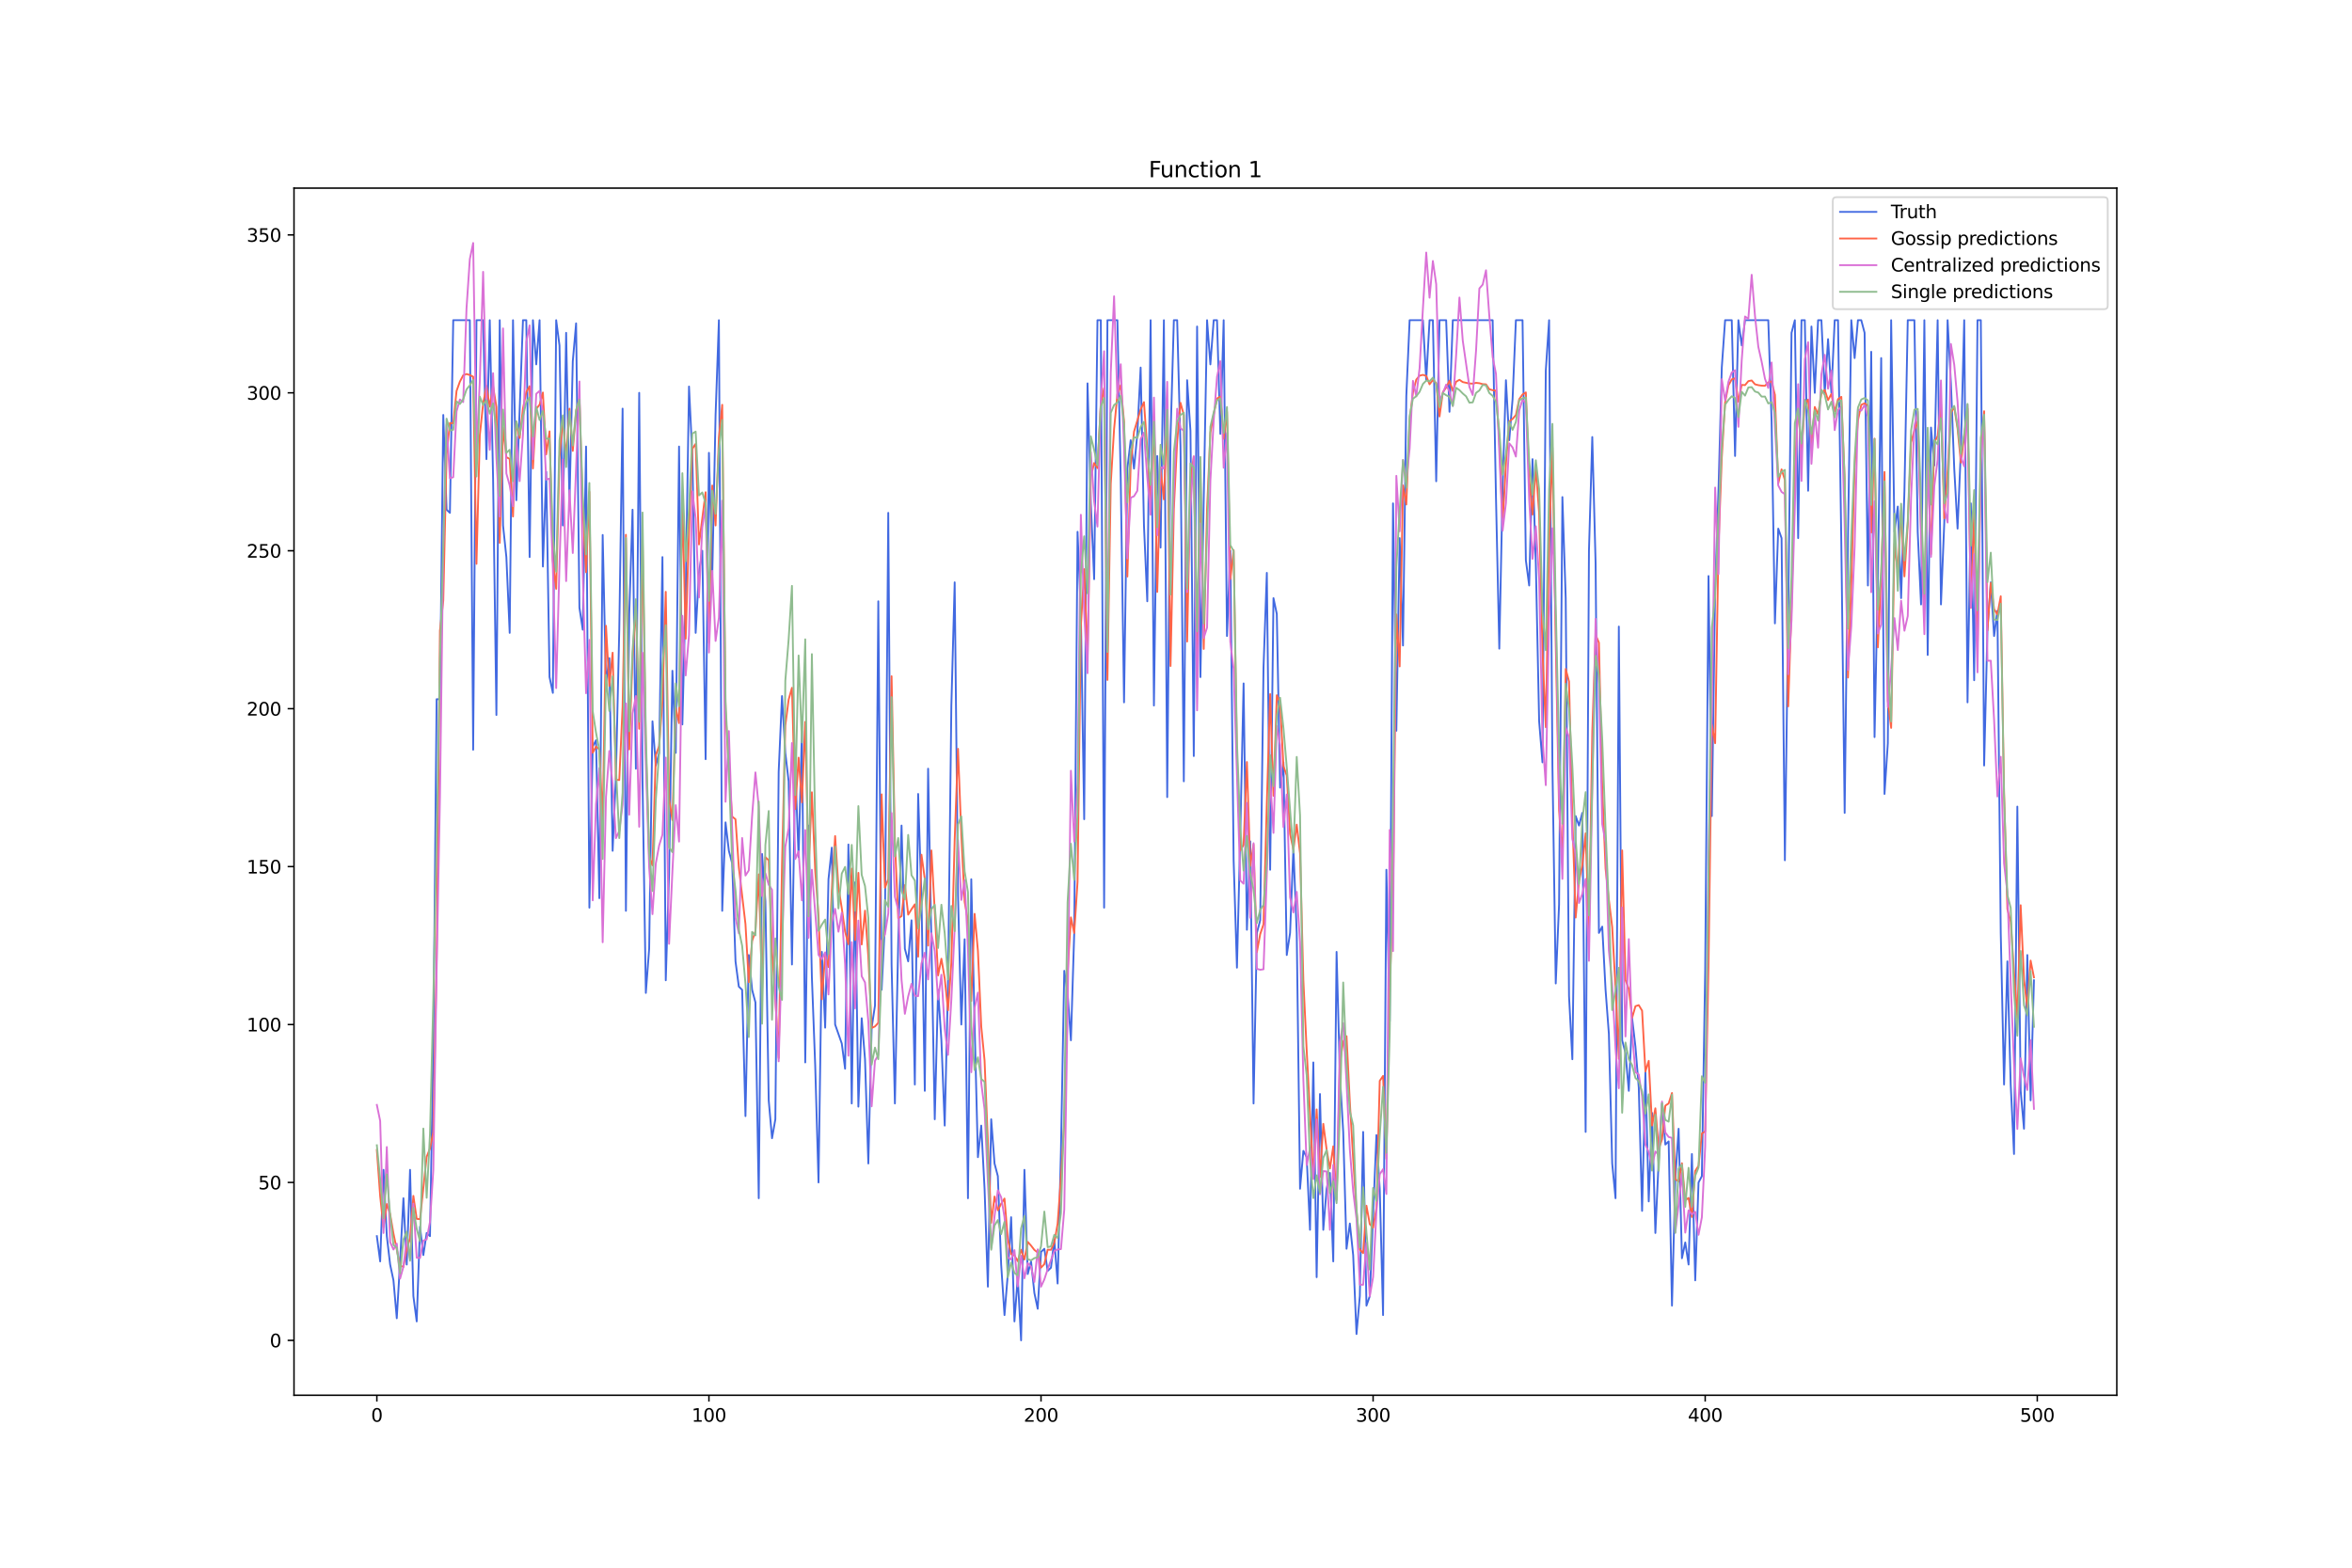 <?xml version="1.0" encoding="utf-8" standalone="no"?>
<!DOCTYPE svg PUBLIC "-//W3C//DTD SVG 1.1//EN"
  "http://www.w3.org/Graphics/SVG/1.1/DTD/svg11.dtd">
<svg xmlns:xlink="http://www.w3.org/1999/xlink" width="1296pt" height="864pt" viewBox="0 0 1296 864" xmlns="http://www.w3.org/2000/svg" version="1.1">
 <defs>
  <style type="text/css">*{stroke-linejoin: round; stroke-linecap: butt}</style>
 </defs>
 <g id="figure_1">
  <g id="patch_1">
   <path d="M 0 864 
L 1296 864 
L 1296 0 
L 0 0 
z
" style="fill: #ffffff"/>
  </g>
  <g id="axes_1">
   <g id="patch_2">
    <path d="M 162 768.96 
L 1166.4 768.96 
L 1166.4 103.68 
L 162 103.68 
z
" style="fill: #ffffff"/>
   </g>
   <g id="matplotlib.axis_1">
    <g id="xtick_1">
     <g id="line2d_1">
      <defs>
       <path id="md83522c442" d="M 0 0 
L 0 3.5 
" style="stroke: #000000; stroke-width: 0.8"/>
      </defs>
      <g>
       <use xlink:href="#md83522c442" x="207.655" y="768.96" style="stroke: #000000; stroke-width: 0.8"/>
      </g>
     </g>
     <g id="text_1">
      <!-- 0 -->
      <g transform="translate(204.473 783.558) scale(0.1 -0.1)">
       <defs>
        <path id="DejaVuSans-30" d="M 2034 4250 
Q 1547 4250 1301 3770 
Q 1056 3291 1056 2328 
Q 1056 1369 1301 889 
Q 1547 409 2034 409 
Q 2525 409 2770 889 
Q 3016 1369 3016 2328 
Q 3016 3291 2770 3770 
Q 2525 4250 2034 4250 
z
M 2034 4750 
Q 2819 4750 3233 4129 
Q 3647 3509 3647 2328 
Q 3647 1150 3233 529 
Q 2819 -91 2034 -91 
Q 1250 -91 836 529 
Q 422 1150 422 2328 
Q 422 3509 836 4129 
Q 1250 4750 2034 4750 
z
" transform="scale(0.016)"/>
       </defs>
       <use xlink:href="#DejaVuSans-30"/>
      </g>
     </g>
    </g>
    <g id="xtick_2">
     <g id="line2d_2">
      <g>
       <use xlink:href="#md83522c442" x="390.639" y="768.96" style="stroke: #000000; stroke-width: 0.8"/>
      </g>
     </g>
     <g id="text_2">
      <!-- 100 -->
      <g transform="translate(381.095 783.558) scale(0.1 -0.1)">
       <defs>
        <path id="DejaVuSans-31" d="M 794 531 
L 1825 531 
L 1825 4091 
L 703 3866 
L 703 4441 
L 1819 4666 
L 2450 4666 
L 2450 531 
L 3481 531 
L 3481 0 
L 794 0 
L 794 531 
z
" transform="scale(0.016)"/>
       </defs>
       <use xlink:href="#DejaVuSans-31"/>
       <use xlink:href="#DejaVuSans-30" x="63.623"/>
       <use xlink:href="#DejaVuSans-30" x="127.246"/>
      </g>
     </g>
    </g>
    <g id="xtick_3">
     <g id="line2d_3">
      <g>
       <use xlink:href="#md83522c442" x="573.623" y="768.96" style="stroke: #000000; stroke-width: 0.8"/>
      </g>
     </g>
     <g id="text_3">
      <!-- 200 -->
      <g transform="translate(564.079 783.558) scale(0.1 -0.1)">
       <defs>
        <path id="DejaVuSans-32" d="M 1228 531 
L 3431 531 
L 3431 0 
L 469 0 
L 469 531 
Q 828 903 1448 1529 
Q 2069 2156 2228 2338 
Q 2531 2678 2651 2914 
Q 2772 3150 2772 3378 
Q 2772 3750 2511 3984 
Q 2250 4219 1831 4219 
Q 1534 4219 1204 4116 
Q 875 4013 500 3803 
L 500 4441 
Q 881 4594 1212 4672 
Q 1544 4750 1819 4750 
Q 2544 4750 2975 4387 
Q 3406 4025 3406 3419 
Q 3406 3131 3298 2873 
Q 3191 2616 2906 2266 
Q 2828 2175 2409 1742 
Q 1991 1309 1228 531 
z
" transform="scale(0.016)"/>
       </defs>
       <use xlink:href="#DejaVuSans-32"/>
       <use xlink:href="#DejaVuSans-30" x="63.623"/>
       <use xlink:href="#DejaVuSans-30" x="127.246"/>
      </g>
     </g>
    </g>
    <g id="xtick_4">
     <g id="line2d_4">
      <g>
       <use xlink:href="#md83522c442" x="756.607" y="768.96" style="stroke: #000000; stroke-width: 0.8"/>
      </g>
     </g>
     <g id="text_4">
      <!-- 300 -->
      <g transform="translate(747.063 783.558) scale(0.1 -0.1)">
       <defs>
        <path id="DejaVuSans-33" d="M 2597 2516 
Q 3050 2419 3304 2112 
Q 3559 1806 3559 1356 
Q 3559 666 3084 287 
Q 2609 -91 1734 -91 
Q 1441 -91 1130 -33 
Q 819 25 488 141 
L 488 750 
Q 750 597 1062 519 
Q 1375 441 1716 441 
Q 2309 441 2620 675 
Q 2931 909 2931 1356 
Q 2931 1769 2642 2001 
Q 2353 2234 1838 2234 
L 1294 2234 
L 1294 2753 
L 1863 2753 
Q 2328 2753 2575 2939 
Q 2822 3125 2822 3475 
Q 2822 3834 2567 4026 
Q 2313 4219 1838 4219 
Q 1578 4219 1281 4162 
Q 984 4106 628 3988 
L 628 4550 
Q 988 4650 1302 4700 
Q 1616 4750 1894 4750 
Q 2613 4750 3031 4423 
Q 3450 4097 3450 3541 
Q 3450 3153 3228 2886 
Q 3006 2619 2597 2516 
z
" transform="scale(0.016)"/>
       </defs>
       <use xlink:href="#DejaVuSans-33"/>
       <use xlink:href="#DejaVuSans-30" x="63.623"/>
       <use xlink:href="#DejaVuSans-30" x="127.246"/>
      </g>
     </g>
    </g>
    <g id="xtick_5">
     <g id="line2d_5">
      <g>
       <use xlink:href="#md83522c442" x="939.591" y="768.96" style="stroke: #000000; stroke-width: 0.8"/>
      </g>
     </g>
     <g id="text_5">
      <!-- 400 -->
      <g transform="translate(930.047 783.558) scale(0.1 -0.1)">
       <defs>
        <path id="DejaVuSans-34" d="M 2419 4116 
L 825 1625 
L 2419 1625 
L 2419 4116 
z
M 2253 4666 
L 3047 4666 
L 3047 1625 
L 3713 1625 
L 3713 1100 
L 3047 1100 
L 3047 0 
L 2419 0 
L 2419 1100 
L 313 1100 
L 313 1709 
L 2253 4666 
z
" transform="scale(0.016)"/>
       </defs>
       <use xlink:href="#DejaVuSans-34"/>
       <use xlink:href="#DejaVuSans-30" x="63.623"/>
       <use xlink:href="#DejaVuSans-30" x="127.246"/>
      </g>
     </g>
    </g>
    <g id="xtick_6">
     <g id="line2d_6">
      <g>
       <use xlink:href="#md83522c442" x="1122.575" y="768.96" style="stroke: #000000; stroke-width: 0.8"/>
      </g>
     </g>
     <g id="text_6">
      <!-- 500 -->
      <g transform="translate(1113.032 783.558) scale(0.1 -0.1)">
       <defs>
        <path id="DejaVuSans-35" d="M 691 4666 
L 3169 4666 
L 3169 4134 
L 1269 4134 
L 1269 2991 
Q 1406 3038 1543 3061 
Q 1681 3084 1819 3084 
Q 2600 3084 3056 2656 
Q 3513 2228 3513 1497 
Q 3513 744 3044 326 
Q 2575 -91 1722 -91 
Q 1428 -91 1123 -41 
Q 819 9 494 109 
L 494 744 
Q 775 591 1075 516 
Q 1375 441 1709 441 
Q 2250 441 2565 725 
Q 2881 1009 2881 1497 
Q 2881 1984 2565 2268 
Q 2250 2553 1709 2553 
Q 1456 2553 1204 2497 
Q 953 2441 691 2322 
L 691 4666 
z
" transform="scale(0.016)"/>
       </defs>
       <use xlink:href="#DejaVuSans-35"/>
       <use xlink:href="#DejaVuSans-30" x="63.623"/>
       <use xlink:href="#DejaVuSans-30" x="127.246"/>
      </g>
     </g>
    </g>
   </g>
   <g id="matplotlib.axis_2">
    <g id="ytick_1">
     <g id="line2d_7">
      <defs>
       <path id="m871e7a9e20" d="M 0 0 
L -3.5 0 
" style="stroke: #000000; stroke-width: 0.8"/>
      </defs>
      <g>
       <use xlink:href="#m871e7a9e20" x="162" y="738.72" style="stroke: #000000; stroke-width: 0.8"/>
      </g>
     </g>
     <g id="text_7">
      <!-- 0 -->
      <g transform="translate(148.637 742.519) scale(0.1 -0.1)">
       <use xlink:href="#DejaVuSans-30"/>
      </g>
     </g>
    </g>
    <g id="ytick_2">
     <g id="line2d_8">
      <g>
       <use xlink:href="#m871e7a9e20" x="162" y="651.683" style="stroke: #000000; stroke-width: 0.8"/>
      </g>
     </g>
     <g id="text_8">
      <!-- 50 -->
      <g transform="translate(142.275 655.483) scale(0.1 -0.1)">
       <use xlink:href="#DejaVuSans-35"/>
       <use xlink:href="#DejaVuSans-30" x="63.623"/>
      </g>
     </g>
    </g>
    <g id="ytick_3">
     <g id="line2d_9">
      <g>
       <use xlink:href="#m871e7a9e20" x="162" y="564.647" style="stroke: #000000; stroke-width: 0.8"/>
      </g>
     </g>
     <g id="text_9">
      <!-- 100 -->
      <g transform="translate(135.912 568.446) scale(0.1 -0.1)">
       <use xlink:href="#DejaVuSans-31"/>
       <use xlink:href="#DejaVuSans-30" x="63.623"/>
       <use xlink:href="#DejaVuSans-30" x="127.246"/>
      </g>
     </g>
    </g>
    <g id="ytick_4">
     <g id="line2d_10">
      <g>
       <use xlink:href="#m871e7a9e20" x="162" y="477.61" style="stroke: #000000; stroke-width: 0.8"/>
      </g>
     </g>
     <g id="text_10">
      <!-- 150 -->
      <g transform="translate(135.912 481.409) scale(0.1 -0.1)">
       <use xlink:href="#DejaVuSans-31"/>
       <use xlink:href="#DejaVuSans-35" x="63.623"/>
       <use xlink:href="#DejaVuSans-30" x="127.246"/>
      </g>
     </g>
    </g>
    <g id="ytick_5">
     <g id="line2d_11">
      <g>
       <use xlink:href="#m871e7a9e20" x="162" y="390.573" style="stroke: #000000; stroke-width: 0.8"/>
      </g>
     </g>
     <g id="text_11">
      <!-- 200 -->
      <g transform="translate(135.912 394.373) scale(0.1 -0.1)">
       <use xlink:href="#DejaVuSans-32"/>
       <use xlink:href="#DejaVuSans-30" x="63.623"/>
       <use xlink:href="#DejaVuSans-30" x="127.246"/>
      </g>
     </g>
    </g>
    <g id="ytick_6">
     <g id="line2d_12">
      <g>
       <use xlink:href="#m871e7a9e20" x="162" y="303.537" style="stroke: #000000; stroke-width: 0.8"/>
      </g>
     </g>
     <g id="text_12">
      <!-- 250 -->
      <g transform="translate(135.912 307.336) scale(0.1 -0.1)">
       <use xlink:href="#DejaVuSans-32"/>
       <use xlink:href="#DejaVuSans-35" x="63.623"/>
       <use xlink:href="#DejaVuSans-30" x="127.246"/>
      </g>
     </g>
    </g>
    <g id="ytick_7">
     <g id="line2d_13">
      <g>
       <use xlink:href="#m871e7a9e20" x="162" y="216.5" style="stroke: #000000; stroke-width: 0.8"/>
      </g>
     </g>
     <g id="text_13">
      <!-- 300 -->
      <g transform="translate(135.912 220.299) scale(0.1 -0.1)">
       <use xlink:href="#DejaVuSans-33"/>
       <use xlink:href="#DejaVuSans-30" x="63.623"/>
       <use xlink:href="#DejaVuSans-30" x="127.246"/>
      </g>
     </g>
    </g>
    <g id="ytick_8">
     <g id="line2d_14">
      <g>
       <use xlink:href="#m871e7a9e20" x="162" y="129.464" style="stroke: #000000; stroke-width: 0.8"/>
      </g>
     </g>
     <g id="text_14">
      <!-- 350 -->
      <g transform="translate(135.912 133.263) scale(0.1 -0.1)">
       <use xlink:href="#DejaVuSans-33"/>
       <use xlink:href="#DejaVuSans-35" x="63.623"/>
       <use xlink:href="#DejaVuSans-30" x="127.246"/>
      </g>
     </g>
    </g>
   </g>
   <g id="line2d_15">
    <path d="M 207.655 681.276 
L 209.484 695.202 
L 211.314 644.72 
L 213.144 681.276 
L 214.974 696.942 
L 216.804 705.646 
L 218.634 726.535 
L 220.463 695.202 
L 222.293 660.387 
L 224.123 696.942 
L 225.953 644.72 
L 227.783 714.35 
L 229.613 728.276 
L 231.442 676.054 
L 233.272 691.72 
L 235.102 679.535 
L 236.932 681.276 
L 238.762 576.832 
L 240.592 385.351 
L 242.422 385.351 
L 244.251 228.685 
L 246.081 280.907 
L 247.911 282.648 
L 249.741 176.463 
L 258.89 176.463 
L 260.72 413.203 
L 262.55 176.463 
L 266.209 176.463 
L 268.039 253.056 
L 269.869 176.463 
L 271.699 263.5 
L 273.529 394.055 
L 275.359 176.463 
L 277.189 289.611 
L 279.018 307.018 
L 280.848 348.796 
L 282.678 176.463 
L 284.508 275.685 
L 288.168 176.463 
L 289.997 176.463 
L 291.827 307.018 
L 293.657 176.463 
L 295.487 200.834 
L 297.317 176.463 
L 299.147 312.24 
L 300.976 260.019 
L 302.806 373.166 
L 304.636 381.87 
L 306.466 176.463 
L 308.296 190.389 
L 310.126 289.611 
L 311.956 183.426 
L 313.785 277.426 
L 315.615 199.093 
L 317.445 178.204 
L 319.275 334.87 
L 321.105 347.055 
L 322.935 246.093 
L 324.764 500.24 
L 326.594 411.462 
L 328.424 407.981 
L 330.254 495.017 
L 332.084 294.833 
L 333.914 376.648 
L 335.743 362.722 
L 337.573 468.906 
L 339.403 427.129 
L 341.233 347.055 
L 343.063 225.204 
L 344.893 501.98 
L 346.723 338.351 
L 348.552 280.907 
L 350.382 423.647 
L 352.212 216.5 
L 354.042 430.61 
L 355.872 547.239 
L 357.702 522.869 
L 359.531 397.536 
L 361.361 421.907 
L 363.191 414.944 
L 365.021 307.018 
L 366.851 540.276 
L 368.681 481.092 
L 370.51 369.685 
L 372.34 414.944 
L 374.17 246.093 
L 376 399.277 
L 377.83 326.166 
L 379.66 213.019 
L 381.489 251.315 
L 383.319 348.796 
L 385.149 315.722 
L 386.979 303.537 
L 388.809 418.425 
L 390.639 249.574 
L 392.469 317.463 
L 394.298 228.685 
L 396.128 176.463 
L 397.958 501.98 
L 399.788 453.24 
L 401.618 468.906 
L 403.448 475.869 
L 405.277 529.832 
L 407.107 543.758 
L 408.937 545.499 
L 410.767 615.128 
L 412.597 526.351 
L 414.427 545.499 
L 416.256 552.462 
L 418.086 660.387 
L 419.916 470.647 
L 421.746 496.758 
L 423.576 606.424 
L 425.406 627.313 
L 427.236 616.869 
L 429.065 425.388 
L 430.895 383.611 
L 432.725 414.944 
L 434.555 430.61 
L 436.385 531.573 
L 438.215 423.647 
L 440.044 472.388 
L 441.874 402.759 
L 443.704 585.536 
L 445.534 454.981 
L 447.364 538.536 
L 449.194 587.276 
L 451.023 651.683 
L 452.853 524.61 
L 454.683 566.387 
L 456.513 484.573 
L 458.343 467.166 
L 460.173 564.647 
L 463.832 575.091 
L 465.662 589.017 
L 467.492 465.425 
L 469.322 608.165 
L 471.152 486.314 
L 472.982 609.906 
L 474.811 561.165 
L 476.641 583.795 
L 478.471 641.239 
L 480.301 566.387 
L 482.131 554.202 
L 483.961 331.389 
L 485.79 545.499 
L 487.62 508.943 
L 489.45 282.648 
L 491.28 531.573 
L 493.11 608.165 
L 494.94 519.388 
L 496.77 454.981 
L 498.599 522.869 
L 500.429 529.832 
L 502.259 507.203 
L 504.089 597.721 
L 505.919 437.573 
L 507.749 495.017 
L 509.578 601.202 
L 511.408 423.647 
L 515.068 616.869 
L 516.898 545.499 
L 518.728 573.35 
L 520.557 620.35 
L 522.387 542.017 
L 524.217 388.833 
L 526.047 320.944 
L 527.877 493.277 
L 529.707 564.647 
L 531.536 517.647 
L 533.366 660.387 
L 535.196 484.573 
L 537.026 564.647 
L 538.856 637.758 
L 540.686 620.35 
L 542.516 655.165 
L 544.345 709.128 
L 546.175 616.869 
L 548.005 641.239 
L 549.835 648.202 
L 551.665 696.942 
L 553.495 724.794 
L 555.324 702.165 
L 557.154 670.831 
L 558.984 728.276 
L 560.814 703.905 
L 562.644 738.72 
L 564.474 644.72 
L 566.303 702.165 
L 568.133 695.202 
L 569.963 712.609 
L 571.793 721.313 
L 573.623 689.979 
L 575.453 688.239 
L 577.283 700.424 
L 579.112 698.683 
L 580.942 683.017 
L 582.772 707.387 
L 584.602 634.276 
L 586.432 535.054 
L 588.262 547.239 
L 590.091 573.35 
L 591.921 514.165 
L 593.751 293.092 
L 595.581 338.351 
L 597.411 451.499 
L 599.241 211.278 
L 601.07 277.426 
L 602.9 319.203 
L 604.73 176.463 
L 606.56 176.463 
L 608.39 500.24 
L 610.22 176.463 
L 615.709 176.463 
L 617.539 263.5 
L 619.369 387.092 
L 621.199 258.278 
L 623.029 242.611 
L 624.858 258.278 
L 626.688 239.13 
L 628.518 202.574 
L 630.348 289.611 
L 632.178 331.389 
L 634.008 176.463 
L 635.837 388.833 
L 637.667 251.315 
L 639.497 301.796 
L 641.327 176.463 
L 643.157 439.314 
L 644.987 240.87 
L 646.817 176.463 
L 648.646 176.463 
L 650.476 246.093 
L 652.306 430.61 
L 654.136 209.537 
L 655.966 237.389 
L 657.796 416.684 
L 659.625 179.945 
L 661.455 373.166 
L 665.115 176.463 
L 666.945 200.834 
L 668.775 176.463 
L 670.604 176.463 
L 672.434 239.13 
L 674.264 176.463 
L 676.094 350.537 
L 677.924 303.537 
L 679.754 474.129 
L 681.583 533.314 
L 683.413 460.203 
L 685.243 376.648 
L 687.073 512.425 
L 688.903 463.684 
L 690.733 608.165 
L 692.563 514.165 
L 694.392 507.203 
L 696.222 367.944 
L 698.052 315.722 
L 699.882 479.351 
L 701.712 329.648 
L 703.542 338.351 
L 705.371 434.092 
L 707.201 420.166 
L 709.031 526.351 
L 710.861 514.165 
L 712.691 467.166 
L 714.521 514.165 
L 716.35 655.165 
L 718.18 634.276 
L 720.01 637.758 
L 721.84 677.794 
L 723.67 585.536 
L 725.5 703.905 
L 727.33 602.943 
L 729.159 677.794 
L 730.989 655.165 
L 732.819 646.461 
L 734.649 695.202 
L 736.479 524.61 
L 738.309 592.498 
L 740.138 623.832 
L 741.968 688.239 
L 743.798 674.313 
L 745.628 691.72 
L 747.458 735.239 
L 749.288 714.35 
L 751.117 623.832 
L 752.947 719.572 
L 754.777 714.35 
L 758.437 625.572 
L 760.267 655.165 
L 762.097 724.794 
L 763.926 479.351 
L 765.756 562.906 
L 767.586 277.426 
L 769.416 402.759 
L 771.246 296.574 
L 773.076 355.759 
L 774.905 218.241 
L 776.735 176.463 
L 784.055 176.463 
L 785.884 209.537 
L 787.714 176.463 
L 789.544 176.463 
L 791.374 265.241 
L 793.204 176.463 
L 796.864 176.463 
L 798.693 226.945 
L 800.523 176.463 
L 822.481 176.463 
L 824.311 273.944 
L 826.141 357.5 
L 827.971 268.722 
L 829.801 209.537 
L 831.63 242.611 
L 833.46 219.982 
L 835.29 176.463 
L 838.95 176.463 
L 840.78 308.759 
L 842.61 322.685 
L 844.439 253.056 
L 846.269 310.5 
L 848.099 397.536 
L 849.929 420.166 
L 851.759 204.315 
L 853.589 176.463 
L 855.418 421.907 
L 857.248 542.017 
L 859.078 498.499 
L 860.908 273.944 
L 862.738 329.648 
L 864.568 548.98 
L 866.397 583.795 
L 868.227 449.758 
L 870.057 454.981 
L 871.887 448.018 
L 873.717 623.832 
L 875.547 303.537 
L 877.377 240.87 
L 879.206 310.5 
L 881.036 514.165 
L 882.866 510.684 
L 884.696 545.499 
L 886.526 569.869 
L 888.356 641.239 
L 890.185 660.387 
L 892.015 345.314 
L 893.845 573.35 
L 895.675 580.313 
L 897.505 601.202 
L 899.335 561.165 
L 901.164 576.832 
L 902.994 599.461 
L 904.824 667.35 
L 906.654 590.758 
L 908.484 662.128 
L 910.314 613.387 
L 912.144 679.535 
L 913.973 639.498 
L 915.803 608.165 
L 917.633 630.795 
L 919.463 629.054 
L 921.293 719.572 
L 923.123 649.943 
L 924.952 622.091 
L 926.782 693.461 
L 928.612 684.757 
L 930.442 696.942 
L 932.272 636.017 
L 934.102 705.646 
L 935.931 651.683 
L 937.761 648.202 
L 939.591 535.054 
L 941.421 317.463 
L 943.251 449.758 
L 945.081 324.426 
L 946.911 270.463 
L 948.74 202.574 
L 950.57 176.463 
L 954.23 176.463 
L 956.06 251.315 
L 957.89 176.463 
L 959.719 190.389 
L 961.549 176.463 
L 974.358 176.463 
L 976.188 232.167 
L 978.018 343.574 
L 979.848 291.352 
L 981.678 296.574 
L 983.507 474.129 
L 985.337 338.351 
L 987.167 183.426 
L 988.997 176.463 
L 990.827 296.574 
L 992.657 176.463 
L 994.486 176.463 
L 996.316 270.463 
L 998.146 179.945 
L 999.976 216.5 
L 1001.806 176.463 
L 1003.636 176.463 
L 1005.465 216.5 
L 1007.295 186.908 
L 1009.125 216.5 
L 1010.955 176.463 
L 1012.785 176.463 
L 1014.615 300.055 
L 1016.444 448.018 
L 1018.274 296.574 
L 1020.104 176.463 
L 1021.934 197.352 
L 1023.764 176.463 
L 1025.594 176.463 
L 1027.424 183.426 
L 1029.253 322.685 
L 1031.083 193.871 
L 1032.913 406.24 
L 1034.743 319.203 
L 1036.573 197.352 
L 1038.403 437.573 
L 1040.232 409.722 
L 1042.062 176.463 
L 1043.892 293.092 
L 1045.722 279.167 
L 1047.552 329.648 
L 1049.382 270.463 
L 1051.211 176.463 
L 1054.871 176.463 
L 1056.701 293.092 
L 1058.531 333.129 
L 1060.361 176.463 
L 1062.191 360.981 
L 1064.02 235.648 
L 1065.85 256.537 
L 1067.68 176.463 
L 1069.51 333.129 
L 1071.34 287.87 
L 1073.17 176.463 
L 1074.999 211.278 
L 1076.829 258.278 
L 1078.659 291.352 
L 1080.489 247.833 
L 1082.319 176.463 
L 1084.149 387.092 
L 1085.978 277.426 
L 1087.808 374.907 
L 1089.638 176.463 
L 1091.468 176.463 
L 1093.298 421.907 
L 1095.128 347.055 
L 1096.958 320.944 
L 1098.787 350.537 
L 1100.617 336.611 
L 1102.447 514.165 
L 1104.277 597.721 
L 1106.107 529.832 
L 1107.937 597.721 
L 1109.766 636.017 
L 1111.596 444.536 
L 1113.426 601.202 
L 1115.256 622.091 
L 1117.086 526.351 
L 1118.916 606.424 
L 1120.745 540.276 
L 1120.745 540.276 
" clip-path="url(#p67b5e311e3)" style="fill: none; stroke: #4169e1; stroke-linecap: square"/>
   </g>
   <g id="line2d_16">
    <path d="M 207.655 633.742 
L 209.484 659.249 
L 211.314 676.403 
L 213.144 663.599 
L 214.974 669.159 
L 216.804 679.829 
L 220.463 697.479 
L 222.293 698.237 
L 224.123 688.265 
L 225.953 682.493 
L 227.783 659.088 
L 229.613 671.757 
L 231.442 671.931 
L 235.102 637.539 
L 236.932 633.008 
L 238.762 623.916 
L 240.592 527.918 
L 242.422 347.574 
L 244.251 331.071 
L 246.081 250.448 
L 247.911 233.126 
L 249.741 233.29 
L 251.571 215.46 
L 253.401 210.332 
L 255.23 206.833 
L 257.06 206.127 
L 258.89 206.699 
L 260.72 207.6 
L 262.55 310.742 
L 264.38 239.891 
L 266.209 222.523 
L 268.039 212.629 
L 269.869 224.155 
L 271.699 212.948 
L 273.529 224.302 
L 275.359 299.174 
L 277.189 235.459 
L 279.018 252.018 
L 280.848 252.88 
L 282.678 284.663 
L 284.508 232.441 
L 286.338 241.433 
L 288.168 225.095 
L 289.997 216.055 
L 291.827 212.831 
L 293.657 258.172 
L 295.487 225.337 
L 297.317 223.053 
L 299.147 216.324 
L 300.976 250.413 
L 302.806 237.737 
L 304.636 309.256 
L 306.466 324.536 
L 308.296 252.306 
L 310.126 230.419 
L 311.956 252.01 
L 313.785 225.232 
L 315.615 248.494 
L 317.445 226.543 
L 319.275 219.451 
L 321.105 280.763 
L 322.935 315.391 
L 324.764 271.073 
L 326.594 414.894 
L 328.424 411.448 
L 330.254 413.005 
L 332.084 453.189 
L 333.914 344.883 
L 335.743 378.083 
L 337.573 359.732 
L 339.403 429.743 
L 341.233 429.915 
L 343.063 389.524 
L 344.893 294.73 
L 346.723 413.022 
L 348.552 362.456 
L 350.382 333.723 
L 352.212 401.653 
L 354.042 296.988 
L 355.872 411.155 
L 357.702 472.505 
L 359.531 476.924 
L 361.361 416.141 
L 363.191 411.177 
L 365.021 386.609 
L 366.851 326.166 
L 368.681 440.386 
L 370.51 451.986 
L 372.34 390.159 
L 374.17 398.546 
L 376 274.421 
L 377.83 352.017 
L 379.66 292.491 
L 381.489 247.326 
L 383.319 244.635 
L 385.149 300.06 
L 388.809 271.273 
L 390.639 354.16 
L 392.469 267.586 
L 394.298 289.596 
L 396.128 241.206 
L 397.958 223.102 
L 399.788 391.811 
L 401.618 424.02 
L 403.448 450.072 
L 405.277 451.527 
L 407.107 477.935 
L 410.767 509.264 
L 412.597 541.345 
L 414.427 518.612 
L 416.256 513.134 
L 418.086 481.876 
L 419.916 545.474 
L 421.746 472.396 
L 423.576 474.132 
L 425.406 524.484 
L 427.236 550.381 
L 429.065 583.116 
L 430.895 477.048 
L 432.725 399.92 
L 434.555 385.593 
L 436.385 379.062 
L 438.215 445.901 
L 440.044 417.555 
L 441.874 442.232 
L 443.704 397.837 
L 445.534 480.294 
L 447.364 436.649 
L 449.194 479.676 
L 451.023 504.626 
L 452.853 550.73 
L 454.683 526.294 
L 456.513 532.991 
L 458.343 490.551 
L 460.173 460.765 
L 462.003 488.956 
L 463.832 500.521 
L 465.662 513.432 
L 467.492 520.405 
L 469.322 478.708 
L 471.152 518.093 
L 472.982 481.049 
L 474.811 520.528 
L 476.641 501.885 
L 478.471 527.324 
L 480.301 566.54 
L 482.131 565.717 
L 483.961 563.69 
L 485.79 437.789 
L 487.62 489.273 
L 489.45 484.56 
L 491.28 372.691 
L 493.11 463.714 
L 494.94 506.108 
L 496.77 504.916 
L 498.599 487.817 
L 500.429 504.091 
L 502.259 501.114 
L 504.089 498.413 
L 505.919 527.252 
L 507.749 471.041 
L 509.578 484.358 
L 511.408 521.155 
L 513.238 468.706 
L 515.068 502.076 
L 516.898 537.601 
L 518.728 528.381 
L 520.557 539.284 
L 522.387 556.827 
L 524.217 530.63 
L 526.047 462.866 
L 527.877 412.695 
L 529.707 460.079 
L 531.536 497.048 
L 533.366 507.383 
L 535.196 551.681 
L 537.026 503.641 
L 538.856 524.066 
L 540.686 565.713 
L 542.516 584.442 
L 546.175 673.949 
L 548.005 659.44 
L 549.835 667.049 
L 551.665 663.424 
L 553.495 660.565 
L 555.324 682.84 
L 557.154 691.214 
L 558.984 691.923 
L 560.814 695.089 
L 562.644 688.786 
L 564.474 694.153 
L 566.303 684.453 
L 568.133 686.497 
L 569.963 688.876 
L 571.793 690.284 
L 573.623 698.635 
L 575.453 696.701 
L 577.283 688.731 
L 579.112 688.826 
L 580.942 685.004 
L 582.772 674.392 
L 584.602 649.027 
L 586.432 618.908 
L 588.262 536.486 
L 590.091 505.611 
L 591.921 514.202 
L 593.751 485.984 
L 595.581 345.207 
L 597.411 313.669 
L 599.241 363.653 
L 601.07 262.681 
L 602.9 255.178 
L 604.73 258.014 
L 606.56 222.575 
L 608.39 213.845 
L 610.22 374.745 
L 612.05 266.645 
L 613.879 236.536 
L 615.709 217.199 
L 617.539 212.33 
L 619.369 232.327 
L 621.199 317.764 
L 623.029 256.362 
L 624.858 237.92 
L 628.518 225.639 
L 630.348 221.615 
L 632.178 247.468 
L 634.008 276.231 
L 635.837 231.97 
L 637.667 326.24 
L 639.497 258.707 
L 641.327 275.235 
L 643.157 227.222 
L 644.987 367.053 
L 646.817 280.495 
L 648.646 243.391 
L 650.476 221.985 
L 652.306 228.701 
L 654.136 353.568 
L 655.966 265.228 
L 657.796 251.614 
L 659.625 361.562 
L 661.455 263.406 
L 663.285 357.643 
L 665.115 280.463 
L 666.945 238.542 
L 668.775 228.413 
L 670.604 219.63 
L 672.434 218.512 
L 674.264 241.856 
L 676.094 226.912 
L 677.924 319.184 
L 679.754 303.196 
L 681.583 416.183 
L 683.413 468.806 
L 685.243 465.647 
L 687.073 419.96 
L 688.903 477.298 
L 690.733 465.433 
L 692.563 524.769 
L 694.392 514.844 
L 696.222 509.393 
L 698.052 442.751 
L 699.882 382.527 
L 701.712 438.586 
L 703.542 383.154 
L 705.371 387.385 
L 707.201 422.267 
L 709.031 427.403 
L 710.861 459.68 
L 712.691 468.28 
L 714.521 454.478 
L 716.35 470.3 
L 718.18 540.242 
L 720.01 578.806 
L 723.67 648.742 
L 725.5 611.436 
L 727.33 648.751 
L 729.159 619.394 
L 730.989 633.442 
L 732.819 643.985 
L 734.649 631.762 
L 736.479 661.307 
L 738.309 586.028 
L 740.138 574.014 
L 741.968 571.058 
L 743.798 607.567 
L 745.628 638.754 
L 747.458 667.389 
L 749.288 688.598 
L 751.117 690.665 
L 752.947 664.504 
L 754.777 674.669 
L 756.607 676.619 
L 758.437 665.745 
L 760.267 595.7 
L 762.097 592.963 
L 763.926 638.673 
L 765.756 543.952 
L 767.586 494.783 
L 769.416 338.633 
L 771.246 367.283 
L 773.076 267.531 
L 774.905 278.059 
L 776.735 231.429 
L 778.565 216.303 
L 780.395 209.229 
L 782.225 207.044 
L 784.055 206.597 
L 785.884 207.15 
L 787.714 211.814 
L 789.544 209.388 
L 791.374 211.125 
L 793.204 229.546 
L 795.034 216.165 
L 796.864 213.608 
L 798.693 209.842 
L 800.523 215.435 
L 802.353 210.378 
L 804.183 209.313 
L 806.013 210.563 
L 809.672 211.357 
L 811.502 211.43 
L 813.332 210.982 
L 815.162 211.203 
L 816.992 211.7 
L 818.822 211.815 
L 820.651 214.542 
L 822.481 215.061 
L 824.311 215.277 
L 826.141 242.563 
L 827.971 288.454 
L 829.801 255.627 
L 831.63 232.283 
L 833.46 230.867 
L 835.29 228.757 
L 837.12 220.005 
L 838.95 217.412 
L 840.78 216.274 
L 842.61 263.786 
L 844.439 283.599 
L 846.269 257.499 
L 848.099 282.935 
L 849.929 358.378 
L 851.759 400.785 
L 853.589 298.919 
L 855.418 246.648 
L 857.248 354.877 
L 859.078 446.393 
L 860.908 473.266 
L 862.738 368.693 
L 864.568 375.592 
L 866.397 450.936 
L 868.227 505.706 
L 870.057 485.821 
L 871.887 476.888 
L 873.717 459.253 
L 875.547 513.43 
L 877.377 403.244 
L 879.206 349.824 
L 881.036 354.198 
L 882.866 434.097 
L 884.696 478.729 
L 886.526 495.94 
L 888.356 510.946 
L 890.185 544.338 
L 892.015 583.593 
L 893.845 468.677 
L 895.675 540.099 
L 897.505 545.09 
L 899.335 560.93 
L 901.164 554.549 
L 902.994 553.963 
L 904.824 557.019 
L 906.654 590.507 
L 908.484 584.666 
L 910.314 620.336 
L 912.144 610.822 
L 913.973 633.409 
L 915.803 627.86 
L 917.633 609.357 
L 919.463 608.139 
L 921.293 602.368 
L 923.123 649.898 
L 924.952 651.196 
L 926.782 641.097 
L 928.612 661.496 
L 930.442 660.207 
L 932.272 670.736 
L 934.102 645.345 
L 935.931 642.517 
L 937.761 624.692 
L 939.591 623.538 
L 941.421 532.812 
L 943.251 399.378 
L 945.081 409.612 
L 946.911 301.219 
L 948.74 252.064 
L 950.57 221.681 
L 952.4 212.403 
L 954.23 209.093 
L 956.06 208.447 
L 957.89 221.367 
L 959.719 212.124 
L 961.549 212.255 
L 963.379 210.048 
L 965.209 209.676 
L 967.039 211.798 
L 968.869 212.279 
L 970.698 212.543 
L 972.528 212.627 
L 974.358 210.736 
L 976.188 210.16 
L 978.018 217.638 
L 979.848 266.477 
L 981.678 258.68 
L 983.507 264.48 
L 985.337 389.3 
L 987.167 334.573 
L 988.997 259.337 
L 990.827 224.024 
L 992.657 249.29 
L 994.486 222.394 
L 996.316 220.229 
L 998.146 245.151 
L 999.976 224.287 
L 1001.806 228.38 
L 1003.636 216.83 
L 1005.465 214.928 
L 1007.295 220.523 
L 1009.125 217.098 
L 1010.955 226.793 
L 1012.785 219.978 
L 1014.615 218.718 
L 1016.444 263.931 
L 1018.274 373.42 
L 1020.104 321.158 
L 1021.934 257.483 
L 1023.764 231.688 
L 1025.594 223.093 
L 1027.424 222.274 
L 1029.253 223.531 
L 1031.083 293.527 
L 1032.913 241.764 
L 1034.743 356.775 
L 1036.573 316.932 
L 1038.403 260.118 
L 1040.232 386.205 
L 1042.062 401.177 
L 1043.892 299.833 
L 1045.722 314.672 
L 1047.552 281.147 
L 1049.382 317.674 
L 1051.211 288.834 
L 1053.041 243.89 
L 1054.871 237.176 
L 1056.701 232.066 
L 1058.531 291.739 
L 1060.361 333.831 
L 1062.191 250.68 
L 1064.02 305.364 
L 1065.85 243.864 
L 1067.68 240.305 
L 1069.51 222.65 
L 1071.34 285.633 
L 1073.17 259.033 
L 1074.999 227.459 
L 1076.829 224.347 
L 1078.659 236.235 
L 1080.489 254.944 
L 1082.319 240.509 
L 1084.149 225.07 
L 1085.978 335.04 
L 1087.808 282.083 
L 1089.638 357.321 
L 1091.468 250.414 
L 1093.298 226.628 
L 1095.128 347.428 
L 1096.958 321.279 
L 1098.787 335.709 
L 1100.617 338.664 
L 1102.447 328.615 
L 1104.277 436.772 
L 1106.107 501.063 
L 1107.937 507.946 
L 1109.766 535.815 
L 1111.596 561.13 
L 1113.426 498.899 
L 1115.256 539.87 
L 1117.086 555.21 
L 1118.916 529.409 
L 1120.745 538.649 
L 1120.745 538.649 
" clip-path="url(#p67b5e311e3)" style="fill: none; stroke: #ff6347; stroke-linecap: square"/>
   </g>
   <g id="line2d_17">
    <path d="M 207.655 608.943 
L 209.484 617.779 
L 211.314 679.536 
L 213.144 632.156 
L 214.974 684.564 
L 216.804 688.663 
L 218.634 685.401 
L 220.463 704.687 
L 222.293 698.088 
L 224.123 682.823 
L 225.953 693.693 
L 227.783 663.36 
L 229.613 693.168 
L 231.442 693.313 
L 233.272 683.73 
L 235.102 683.042 
L 236.932 673.439 
L 238.762 644.823 
L 240.592 534.93 
L 242.422 439.317 
L 244.251 301.893 
L 246.081 234.181 
L 247.911 263.602 
L 249.741 262.997 
L 251.571 226.683 
L 253.401 220.157 
L 255.23 221.61 
L 257.06 169.961 
L 258.89 142.766 
L 260.72 133.92 
L 262.55 248.554 
L 264.38 210.335 
L 266.209 149.817 
L 268.039 218.209 
L 269.869 247.885 
L 271.699 205.665 
L 273.529 252.327 
L 275.359 284.663 
L 277.189 181 
L 279.018 260.94 
L 280.848 267.488 
L 282.678 278.994 
L 284.508 240.811 
L 286.338 265.176 
L 288.168 239.414 
L 289.997 188.397 
L 291.827 179.322 
L 293.657 253.122 
L 295.487 217.029 
L 297.317 215.474 
L 299.147 227.322 
L 300.976 264.337 
L 302.806 263.737 
L 304.636 313.351 
L 306.466 379.215 
L 308.296 310.997 
L 310.126 253.172 
L 311.956 320.265 
L 313.785 270.23 
L 315.615 304.796 
L 319.275 210.225 
L 321.105 315.967 
L 322.935 382.075 
L 324.764 352.655 
L 326.594 496.218 
L 328.424 443.189 
L 330.254 423.269 
L 332.084 519.302 
L 333.914 439.272 
L 335.743 413.904 
L 337.573 432.313 
L 339.403 461.924 
L 341.233 457.96 
L 343.063 443.419 
L 344.893 387.71 
L 346.723 448.992 
L 348.552 393.241 
L 350.382 383.605 
L 352.212 455.653 
L 354.042 359.763 
L 355.872 420.851 
L 357.702 478.072 
L 359.531 503.819 
L 361.361 475.869 
L 363.191 465.991 
L 365.021 460.069 
L 366.851 417.516 
L 368.681 520.163 
L 370.51 480.279 
L 372.34 443.757 
L 374.17 463.832 
L 376 339.376 
L 377.83 372.255 
L 379.66 349.907 
L 381.489 270.764 
L 383.319 285.686 
L 385.149 329.299 
L 386.979 290.685 
L 388.809 278.577 
L 390.639 359.619 
L 392.469 314.603 
L 394.298 353.247 
L 396.128 340.382 
L 397.958 275.919 
L 399.788 441.881 
L 401.618 402.908 
L 403.448 457.031 
L 405.277 505.885 
L 407.107 514.382 
L 408.937 461.853 
L 410.767 482.538 
L 412.597 479.709 
L 414.427 449.743 
L 416.256 425.703 
L 418.086 444.878 
L 419.916 493.849 
L 421.746 481.29 
L 423.576 487.636 
L 425.406 490.382 
L 427.236 550.748 
L 429.065 584.939 
L 430.895 523.013 
L 432.725 466.651 
L 434.555 456.429 
L 436.385 409.514 
L 438.215 473.437 
L 440.044 469.153 
L 441.874 496.244 
L 443.704 457.443 
L 445.534 516.875 
L 447.364 479.339 
L 451.023 526.272 
L 452.853 528.609 
L 454.683 524.866 
L 456.513 548.07 
L 458.343 508.265 
L 460.173 500.904 
L 462.003 513.504 
L 463.832 503.062 
L 465.662 531.383 
L 467.492 581.855 
L 469.322 519.234 
L 471.152 555.743 
L 472.982 507.364 
L 474.811 538.028 
L 476.641 541.47 
L 478.471 562.905 
L 480.301 609.734 
L 482.131 584.627 
L 483.961 581.487 
L 485.79 518.516 
L 487.62 515.079 
L 489.45 503.415 
L 491.28 448.081 
L 493.11 494.243 
L 494.94 501.541 
L 496.77 540.084 
L 498.599 558.769 
L 500.429 549.115 
L 502.259 542.202 
L 504.089 548.703 
L 505.919 549.025 
L 507.749 530.993 
L 509.578 525.086 
L 511.408 539.791 
L 513.238 514.344 
L 515.068 524.2 
L 516.898 550.888 
L 518.728 537.191 
L 520.557 566.867 
L 522.387 581.387 
L 524.217 550.923 
L 526.047 511.489 
L 527.877 462.853 
L 529.707 495.997 
L 531.536 485.105 
L 533.366 522.55 
L 535.196 590.934 
L 537.026 555.511 
L 538.856 547.055 
L 540.686 596.803 
L 542.516 611.287 
L 544.345 651.396 
L 546.175 687.87 
L 548.005 670.393 
L 549.835 655.983 
L 551.665 659.823 
L 553.495 670.75 
L 555.324 692.937 
L 557.154 694.195 
L 558.984 688.97 
L 560.814 709.006 
L 562.644 692.071 
L 564.474 704.504 
L 566.303 696.119 
L 568.133 698.047 
L 569.963 706.552 
L 571.793 688.567 
L 573.623 709.121 
L 575.453 705.124 
L 577.283 699.526 
L 580.942 689.477 
L 582.772 688.617 
L 584.602 688.424 
L 586.432 666.673 
L 588.262 557.221 
L 590.091 424.781 
L 591.921 463.783 
L 593.751 431.602 
L 595.581 283.712 
L 597.411 337.549 
L 599.241 371.039 
L 601.07 249.244 
L 602.9 276.377 
L 604.73 290.211 
L 606.56 220.844 
L 608.39 193.581 
L 610.22 349.752 
L 612.05 205.344 
L 613.879 163.3 
L 615.709 219.444 
L 617.539 200.74 
L 619.369 246.472 
L 621.199 307.765 
L 623.029 274.311 
L 624.858 273.503 
L 626.688 270.498 
L 628.518 241.95 
L 630.348 238.421 
L 632.178 263.098 
L 634.008 283.69 
L 635.837 219.121 
L 637.667 295.006 
L 639.497 257.517 
L 641.327 258.196 
L 643.157 210.447 
L 644.987 324.319 
L 646.817 271.318 
L 648.646 225.28 
L 650.476 236.025 
L 652.306 237.417 
L 654.136 326.304 
L 655.966 280.464 
L 657.796 251.52 
L 659.625 391.507 
L 661.455 288.436 
L 663.285 351.65 
L 665.115 345.86 
L 666.945 264.801 
L 668.775 231.748 
L 670.604 207.652 
L 672.434 199.054 
L 674.264 257.791 
L 676.094 238.688 
L 677.924 353.707 
L 679.754 368.692 
L 683.413 485.225 
L 685.243 487.061 
L 687.073 442.509 
L 688.903 505.867 
L 690.733 464.711 
L 692.563 533.957 
L 694.392 534.463 
L 696.222 534.206 
L 699.882 428.984 
L 701.712 459.025 
L 703.542 400 
L 705.371 410.612 
L 707.201 455.782 
L 709.031 437.835 
L 710.861 494.548 
L 712.691 502.898 
L 714.521 491.528 
L 716.35 519.269 
L 718.18 595.187 
L 720.01 642.119 
L 721.84 632.885 
L 723.67 649.805 
L 725.5 617.011 
L 727.33 658.217 
L 729.159 645.432 
L 730.989 645.618 
L 732.819 677.79 
L 734.649 642.073 
L 736.479 659.854 
L 738.309 574.308 
L 740.138 563.842 
L 741.968 596.762 
L 743.798 633.663 
L 745.628 656.542 
L 747.458 671.653 
L 749.288 707.994 
L 751.117 708.096 
L 752.947 684.964 
L 754.777 714.435 
L 756.607 703.766 
L 758.437 667.859 
L 760.267 647.174 
L 762.097 644.393 
L 763.926 658.044 
L 765.756 457.399 
L 767.586 524.178 
L 769.416 262.253 
L 771.246 292.85 
L 773.076 253.448 
L 774.905 265.311 
L 776.735 247.216 
L 778.565 209.887 
L 780.395 218.329 
L 782.225 202.919 
L 784.055 169.982 
L 785.884 139.18 
L 787.714 164.085 
L 789.544 143.833 
L 791.374 156.592 
L 793.204 220.864 
L 795.034 216.775 
L 796.864 211.949 
L 798.693 215.792 
L 800.523 223.731 
L 802.353 195.871 
L 804.183 163.975 
L 806.013 187.728 
L 809.672 213.209 
L 811.502 217.712 
L 813.332 193.299 
L 815.162 158.978 
L 816.992 156.859 
L 818.822 148.961 
L 820.651 174.24 
L 822.481 196.801 
L 824.311 206.056 
L 827.971 292.448 
L 829.801 277.245 
L 831.63 244.326 
L 833.46 246.592 
L 835.29 251.635 
L 837.12 226.248 
L 838.95 220.261 
L 840.78 222.238 
L 842.61 275.29 
L 844.439 308.026 
L 846.269 290.063 
L 848.099 318.843 
L 849.929 406.396 
L 851.759 432.727 
L 853.589 340.575 
L 855.418 291.117 
L 857.248 341.51 
L 859.078 439.171 
L 860.908 484.396 
L 862.738 400.961 
L 864.568 406.405 
L 866.397 462.409 
L 868.227 470.277 
L 870.057 497.664 
L 871.887 492.628 
L 873.717 484.423 
L 875.547 529.541 
L 879.206 341.062 
L 881.036 377.025 
L 882.866 454.222 
L 884.696 464.396 
L 886.526 523.905 
L 888.356 542.474 
L 890.185 577.885 
L 892.015 599.77 
L 893.845 500.109 
L 895.675 571.218 
L 897.505 517.578 
L 899.335 569.868 
L 901.164 590.881 
L 902.994 592.155 
L 904.824 604.272 
L 906.654 630.836 
L 908.484 635.016 
L 910.314 642.576 
L 912.144 634.64 
L 913.973 636.46 
L 915.803 607.099 
L 917.633 624.159 
L 919.463 626.623 
L 921.293 627.141 
L 923.123 679.239 
L 924.952 664.021 
L 926.782 646.487 
L 928.612 679.348 
L 930.442 667.079 
L 932.272 669.273 
L 934.102 667.844 
L 935.931 680.55 
L 937.761 670.893 
L 939.591 631.928 
L 941.421 472.871 
L 943.251 393.271 
L 945.081 268.707 
L 946.911 316.327 
L 948.74 208.975 
L 950.57 220.687 
L 952.4 210.47 
L 954.23 205.27 
L 956.06 204.04 
L 957.89 235.247 
L 959.719 198.589 
L 961.549 174.436 
L 963.379 175.705 
L 965.209 151.441 
L 967.039 174.134 
L 968.869 191.13 
L 970.698 199.304 
L 972.528 208.697 
L 974.358 213.831 
L 976.188 199.752 
L 978.018 235.109 
L 979.848 267.522 
L 981.678 271.107 
L 983.507 272.354 
L 985.337 371.571 
L 987.167 341.871 
L 988.997 279.318 
L 990.827 211.729 
L 992.657 265.07 
L 994.486 198.02 
L 996.316 188.588 
L 998.146 255.633 
L 999.976 227.687 
L 1001.806 246.714 
L 1003.636 206.235 
L 1005.465 195.538 
L 1007.295 214.22 
L 1009.125 204.186 
L 1010.955 237.058 
L 1012.785 225.964 
L 1014.615 224.167 
L 1016.444 289.644 
L 1018.274 369.257 
L 1020.104 345.109 
L 1021.934 301.285 
L 1023.764 225.722 
L 1025.594 226.291 
L 1027.424 223.254 
L 1029.253 229.597 
L 1031.083 326.397 
L 1032.913 276.295 
L 1034.743 349.153 
L 1036.573 344.17 
L 1038.403 281.119 
L 1040.232 389.685 
L 1042.062 368.698 
L 1043.892 340.659 
L 1045.722 358.293 
L 1047.552 331.104 
L 1049.382 347.618 
L 1051.211 339.541 
L 1053.041 274.263 
L 1054.871 234.825 
L 1056.701 226.918 
L 1058.531 294.722 
L 1060.361 349.517 
L 1062.191 254.738 
L 1064.02 306.896 
L 1065.85 267.832 
L 1067.68 253.374 
L 1069.51 209.668 
L 1071.34 279.674 
L 1073.17 287.992 
L 1074.999 189.573 
L 1076.829 201.001 
L 1078.659 221.488 
L 1080.489 252.005 
L 1082.319 256.992 
L 1084.149 223.064 
L 1085.978 334.907 
L 1087.808 305.398 
L 1089.638 370.561 
L 1091.468 255.85 
L 1093.298 229.845 
L 1095.128 364.171 
L 1096.958 364.129 
L 1098.787 396.788 
L 1100.617 438.967 
L 1102.447 417.091 
L 1104.277 475.761 
L 1106.107 491.924 
L 1107.937 541.751 
L 1109.766 586.329 
L 1111.596 622.215 
L 1113.426 583.284 
L 1115.256 593.298 
L 1117.086 600.745 
L 1118.916 573.32 
L 1120.745 611.114 
L 1120.745 611.114 
" clip-path="url(#p67b5e311e3)" style="fill: none; stroke: #da70d6; stroke-linecap: square"/>
   </g>
   <g id="line2d_18">
    <path d="M 207.655 631.176 
L 209.484 649.877 
L 211.314 671.371 
L 213.144 647.192 
L 214.974 669.573 
L 216.804 686.154 
L 218.634 687.606 
L 220.463 701.765 
L 222.293 683.166 
L 224.123 678.778 
L 225.953 694.841 
L 227.783 665.774 
L 229.613 677.262 
L 231.442 684.111 
L 233.272 621.977 
L 235.102 660.139 
L 236.932 625.11 
L 238.762 550.571 
L 240.592 462.344 
L 242.422 362.868 
L 244.251 300.954 
L 246.081 230.727 
L 247.911 237.264 
L 249.741 236.855 
L 251.571 221.222 
L 253.401 222.674 
L 255.23 220.102 
L 257.06 214.623 
L 258.89 212.361 
L 260.72 209.354 
L 262.55 262.611 
L 264.38 218.597 
L 266.209 223.176 
L 268.039 220.636 
L 269.869 227.96 
L 271.699 222.311 
L 273.529 236.466 
L 275.359 273.312 
L 277.189 225.732 
L 279.018 249.562 
L 280.848 247.905 
L 282.678 265.252 
L 284.508 232.155 
L 286.338 239.852 
L 288.168 229.415 
L 289.997 221.655 
L 291.827 219.008 
L 293.657 240.587 
L 295.487 224.213 
L 297.317 231.469 
L 299.147 226.513 
L 300.976 241.806 
L 302.806 241.712 
L 304.636 294.871 
L 306.466 315.111 
L 308.296 242.7 
L 310.126 228.902 
L 311.956 257.417 
L 313.785 226.632 
L 315.615 245.537 
L 317.445 225.829 
L 319.275 220.206 
L 321.105 273.129 
L 322.935 305.529 
L 324.764 266.191 
L 326.594 391.919 
L 328.424 403.813 
L 330.254 413.357 
L 332.084 473.422 
L 333.914 371.973 
L 335.743 391.823 
L 337.573 372.77 
L 339.403 423 
L 341.233 461.906 
L 343.063 436.927 
L 344.893 296.545 
L 346.723 402.982 
L 348.552 358.433 
L 350.382 330.227 
L 352.212 397.698 
L 354.042 282.456 
L 355.872 405.037 
L 357.702 469.014 
L 359.531 491.071 
L 361.361 440.967 
L 363.191 414.954 
L 365.021 366.464 
L 366.851 344.602 
L 368.681 467.019 
L 370.51 469.658 
L 372.34 376.625 
L 374.17 389.255 
L 376 260.789 
L 377.83 309.342 
L 379.66 279.778 
L 381.489 238.95 
L 383.319 237.861 
L 385.149 273.036 
L 386.979 271.415 
L 388.809 277.414 
L 390.639 331.178 
L 392.469 270.443 
L 394.298 283.136 
L 396.128 247.914 
L 397.958 231.47 
L 399.788 386.465 
L 401.618 425.015 
L 403.448 475.674 
L 405.277 490.535 
L 407.107 512.483 
L 408.937 521.221 
L 410.767 542.193 
L 412.597 571.554 
L 414.427 513.61 
L 416.256 515.548 
L 418.086 441.76 
L 419.916 564.194 
L 421.746 465.689 
L 423.576 446.97 
L 425.406 561.973 
L 427.236 517.154 
L 429.065 543.6 
L 430.895 551.08 
L 432.725 375.195 
L 434.555 352.503 
L 436.385 322.886 
L 438.215 438.168 
L 440.044 361.266 
L 441.874 409.145 
L 443.704 352.35 
L 445.534 505.028 
L 447.364 360.498 
L 449.194 454.967 
L 451.023 512.991 
L 452.853 509.58 
L 454.683 506.797 
L 456.513 525.828 
L 458.343 499.483 
L 460.173 466.601 
L 462.003 500.667 
L 463.832 481.443 
L 465.662 477.763 
L 467.492 492.741 
L 469.322 465.642 
L 471.152 501.954 
L 472.982 444.258 
L 474.811 482.152 
L 476.641 488.322 
L 478.471 505.942 
L 480.301 586.749 
L 482.131 577.372 
L 483.961 583.733 
L 485.79 534.709 
L 487.62 496.078 
L 489.45 499.745 
L 491.28 384.22 
L 493.11 472.04 
L 494.94 461.861 
L 496.77 491.008 
L 498.599 495.722 
L 500.429 460.146 
L 502.259 482.348 
L 504.089 485.274 
L 505.919 511.704 
L 507.749 499.498 
L 509.578 484.158 
L 511.408 512.152 
L 513.238 501.091 
L 515.068 498.673 
L 516.898 522.479 
L 518.728 498.622 
L 520.557 514.352 
L 522.387 539.784 
L 524.217 499.313 
L 526.047 513.195 
L 527.877 454.372 
L 529.707 449.937 
L 531.536 480.215 
L 533.366 491.685 
L 535.196 565.757 
L 537.026 589.751 
L 538.856 582.694 
L 540.686 594.625 
L 542.516 596.244 
L 544.345 639.452 
L 546.175 688.786 
L 548.005 675.428 
L 549.835 672.396 
L 551.665 680.19 
L 553.495 673.405 
L 555.324 704.001 
L 557.154 695.774 
L 558.984 701.582 
L 560.814 702.871 
L 562.644 677.05 
L 564.474 670.163 
L 566.303 694.024 
L 568.133 694.611 
L 569.963 693.397 
L 571.793 692.939 
L 573.623 686.861 
L 575.453 667.727 
L 577.283 687.366 
L 579.112 686.94 
L 580.942 680.574 
L 582.772 682.266 
L 584.602 668.626 
L 586.432 610.907 
L 588.262 497.288 
L 590.091 465.02 
L 591.921 484.936 
L 593.751 447.765 
L 595.581 316.16 
L 597.411 295.568 
L 599.241 326.992 
L 601.07 240.471 
L 602.9 247.96 
L 604.73 256.452 
L 606.56 224.065 
L 608.39 219.348 
L 610.22 359.33 
L 612.05 227.529 
L 613.879 223.23 
L 615.709 221.788 
L 617.539 218.127 
L 619.369 233.404 
L 621.199 276.887 
L 623.029 248.858 
L 624.858 240.967 
L 626.688 241.407 
L 628.518 235.308 
L 630.348 232.483 
L 632.178 249.097 
L 634.008 267.273 
L 635.837 232.457 
L 637.667 290.617 
L 639.497 245.14 
L 641.327 256.017 
L 643.157 225.863 
L 644.987 327.684 
L 646.817 249.044 
L 648.646 232.546 
L 650.476 228.713 
L 652.306 227.456 
L 654.136 324.479 
L 655.966 255.372 
L 657.796 257.538 
L 659.625 347.961 
L 661.455 251.849 
L 663.285 343.671 
L 665.115 294.289 
L 666.945 235.185 
L 668.775 227.281 
L 670.604 220.653 
L 672.434 219.578 
L 674.264 238.619 
L 676.094 224.301 
L 677.924 300.409 
L 679.754 303.734 
L 681.583 408.946 
L 683.413 455.852 
L 685.243 479.82 
L 687.073 460.71 
L 688.903 481.492 
L 690.733 490.36 
L 692.563 508.713 
L 694.392 501.443 
L 696.222 498.753 
L 698.052 474.358 
L 699.882 416.224 
L 701.712 433.264 
L 703.542 394.677 
L 705.371 384.538 
L 707.201 401.254 
L 709.031 422.797 
L 712.691 469.954 
L 714.521 417.157 
L 716.35 449.394 
L 718.18 576.653 
L 720.01 592.623 
L 721.84 638.61 
L 723.67 660.325 
L 725.5 647.77 
L 727.33 657.419 
L 729.159 638.098 
L 730.989 633.829 
L 732.819 657.523 
L 734.649 650.989 
L 736.479 663.086 
L 738.309 614.553 
L 740.138 541.48 
L 741.968 586.767 
L 743.798 612.422 
L 745.628 620.234 
L 747.458 666.109 
L 749.288 687.514 
L 751.117 654.336 
L 752.947 679.299 
L 754.777 699.714 
L 756.607 654.703 
L 758.437 661.869 
L 760.267 625.706 
L 762.097 598.965 
L 763.926 635.367 
L 765.756 570.079 
L 769.416 312.587 
L 771.246 281.291 
L 773.076 253.598 
L 774.905 268.786 
L 776.735 229.147 
L 778.565 219.727 
L 780.395 218.387 
L 782.225 215.954 
L 784.055 211.618 
L 785.884 209.756 
L 787.714 210.147 
L 789.544 208.138 
L 791.374 211.856 
L 793.204 224.322 
L 795.034 216.6 
L 796.864 217.827 
L 798.693 218.657 
L 800.523 223.737 
L 802.353 213.723 
L 804.183 214.994 
L 806.013 216.869 
L 807.843 218.439 
L 809.672 221.923 
L 811.502 221.754 
L 813.332 216.525 
L 815.162 215.207 
L 816.992 212.138 
L 818.822 212.401 
L 820.651 216.616 
L 822.481 218.18 
L 824.311 221.462 
L 826.141 237.28 
L 827.971 261.623 
L 829.801 250.075 
L 831.63 232.48 
L 833.46 236.918 
L 835.29 232.526 
L 837.12 220.6 
L 838.95 219.604 
L 840.78 219.022 
L 842.61 253.822 
L 844.439 272.649 
L 846.269 253.669 
L 848.099 269.627 
L 849.929 336.657 
L 851.759 358.354 
L 853.589 269.669 
L 855.418 233.594 
L 857.248 334.403 
L 859.078 412.32 
L 860.908 453.976 
L 862.738 376.825 
L 864.568 390.614 
L 866.397 421.961 
L 868.227 462.635 
L 870.057 487.293 
L 871.887 452.248 
L 873.717 436.569 
L 875.547 504.506 
L 879.206 361.447 
L 881.036 372.408 
L 882.866 407.499 
L 884.696 456.959 
L 886.526 499.202 
L 888.356 556.702 
L 890.185 545.561 
L 892.015 533.358 
L 893.845 613.263 
L 895.675 574.578 
L 897.505 583.7 
L 899.335 587.032 
L 901.164 594.12 
L 902.994 595.874 
L 904.824 601.556 
L 906.654 613.762 
L 908.484 603.112 
L 910.314 645.177 
L 912.144 614.36 
L 913.973 645.26 
L 915.803 608.017 
L 917.633 617.236 
L 919.463 618.187 
L 921.293 603.278 
L 923.123 679.488 
L 924.952 644.088 
L 926.782 641.869 
L 928.612 665.136 
L 930.442 643.614 
L 932.272 664.958 
L 934.102 647.997 
L 935.931 643.501 
L 937.761 593.146 
L 939.591 596.736 
L 941.421 482.685 
L 943.251 345.963 
L 945.081 328.801 
L 946.911 284.656 
L 948.74 246.682 
L 950.57 223.025 
L 952.4 220.415 
L 954.23 218.384 
L 956.06 219.35 
L 957.89 229.904 
L 959.719 215.901 
L 961.549 218.04 
L 963.379 213.529 
L 965.209 213.357 
L 967.039 215.768 
L 968.869 216.366 
L 970.698 218.582 
L 972.528 218.548 
L 974.358 222.366 
L 976.188 221.682 
L 978.018 227.489 
L 979.848 262.761 
L 981.678 260.047 
L 983.507 258.978 
L 985.337 357.199 
L 987.167 317.407 
L 988.997 233.149 
L 990.827 225.151 
L 992.657 244.416 
L 994.486 220.354 
L 996.316 226.252 
L 998.146 239.208 
L 999.976 226.081 
L 1001.806 231.805 
L 1003.636 214.802 
L 1005.465 217.685 
L 1007.295 225.682 
L 1009.125 221.38 
L 1010.955 230.016 
L 1012.785 221.195 
L 1014.615 220.746 
L 1016.444 263.767 
L 1018.274 346.479 
L 1020.104 295.39 
L 1021.934 252.452 
L 1023.764 224.649 
L 1025.594 220.174 
L 1027.424 219.356 
L 1029.253 220.663 
L 1031.083 278.282 
L 1032.913 241.917 
L 1034.743 336.021 
L 1036.573 315.124 
L 1038.403 265.282 
L 1040.232 368.855 
L 1042.062 397.625 
L 1043.892 283.146 
L 1045.722 325.594 
L 1047.552 277.608 
L 1049.382 308.862 
L 1051.211 287.447 
L 1053.041 237.26 
L 1054.871 225.761 
L 1056.701 225.338 
L 1060.361 327.195 
L 1062.191 235.739 
L 1064.02 278.056 
L 1065.85 242.575 
L 1067.68 244.877 
L 1069.51 230.476 
L 1071.34 277.424 
L 1073.17 271.851 
L 1074.999 226.129 
L 1076.829 223.725 
L 1078.659 234.932 
L 1080.489 250.132 
L 1082.319 239.078 
L 1084.149 222.594 
L 1085.978 300.743 
L 1087.808 270.095 
L 1089.638 336.377 
L 1091.468 241.207 
L 1093.298 228.548 
L 1095.128 320.863 
L 1096.958 304.585 
L 1098.787 341.432 
L 1100.617 341.774 
L 1102.447 332.717 
L 1104.277 438.268 
L 1106.107 493.193 
L 1107.937 500.332 
L 1109.766 547.001 
L 1111.596 570.824 
L 1113.426 524.105 
L 1115.256 554.058 
L 1117.086 559.625 
L 1118.916 535.271 
L 1120.745 565.915 
L 1120.745 565.915 
" clip-path="url(#p67b5e311e3)" style="fill: none; stroke: #8fbc8f; stroke-linecap: square"/>
   </g>
   <g id="patch_3">
    <path d="M 162 768.96 
L 162 103.68 
" style="fill: none; stroke: #000000; stroke-width: 0.8; stroke-linejoin: miter; stroke-linecap: square"/>
   </g>
   <g id="patch_4">
    <path d="M 1166.4 768.96 
L 1166.4 103.68 
" style="fill: none; stroke: #000000; stroke-width: 0.8; stroke-linejoin: miter; stroke-linecap: square"/>
   </g>
   <g id="patch_5">
    <path d="M 162 768.96 
L 1166.4 768.96 
" style="fill: none; stroke: #000000; stroke-width: 0.8; stroke-linejoin: miter; stroke-linecap: square"/>
   </g>
   <g id="patch_6">
    <path d="M 162 103.68 
L 1166.4 103.68 
" style="fill: none; stroke: #000000; stroke-width: 0.8; stroke-linejoin: miter; stroke-linecap: square"/>
   </g>
   <g id="text_15">
    <!-- Function 1 -->
    <g transform="translate(632.958 97.68) scale(0.12 -0.12)">
     <defs>
      <path id="DejaVuSans-46" d="M 628 4666 
L 3309 4666 
L 3309 4134 
L 1259 4134 
L 1259 2759 
L 3109 2759 
L 3109 2228 
L 1259 2228 
L 1259 0 
L 628 0 
L 628 4666 
z
" transform="scale(0.016)"/>
      <path id="DejaVuSans-75" d="M 544 1381 
L 544 3500 
L 1119 3500 
L 1119 1403 
Q 1119 906 1312 657 
Q 1506 409 1894 409 
Q 2359 409 2629 706 
Q 2900 1003 2900 1516 
L 2900 3500 
L 3475 3500 
L 3475 0 
L 2900 0 
L 2900 538 
Q 2691 219 2414 64 
Q 2138 -91 1772 -91 
Q 1169 -91 856 284 
Q 544 659 544 1381 
z
M 1991 3584 
L 1991 3584 
z
" transform="scale(0.016)"/>
      <path id="DejaVuSans-6e" d="M 3513 2113 
L 3513 0 
L 2938 0 
L 2938 2094 
Q 2938 2591 2744 2837 
Q 2550 3084 2163 3084 
Q 1697 3084 1428 2787 
Q 1159 2491 1159 1978 
L 1159 0 
L 581 0 
L 581 3500 
L 1159 3500 
L 1159 2956 
Q 1366 3272 1645 3428 
Q 1925 3584 2291 3584 
Q 2894 3584 3203 3211 
Q 3513 2838 3513 2113 
z
" transform="scale(0.016)"/>
      <path id="DejaVuSans-63" d="M 3122 3366 
L 3122 2828 
Q 2878 2963 2633 3030 
Q 2388 3097 2138 3097 
Q 1578 3097 1268 2742 
Q 959 2388 959 1747 
Q 959 1106 1268 751 
Q 1578 397 2138 397 
Q 2388 397 2633 464 
Q 2878 531 3122 666 
L 3122 134 
Q 2881 22 2623 -34 
Q 2366 -91 2075 -91 
Q 1284 -91 818 406 
Q 353 903 353 1747 
Q 353 2603 823 3093 
Q 1294 3584 2113 3584 
Q 2378 3584 2631 3529 
Q 2884 3475 3122 3366 
z
" transform="scale(0.016)"/>
      <path id="DejaVuSans-74" d="M 1172 4494 
L 1172 3500 
L 2356 3500 
L 2356 3053 
L 1172 3053 
L 1172 1153 
Q 1172 725 1289 603 
Q 1406 481 1766 481 
L 2356 481 
L 2356 0 
L 1766 0 
Q 1100 0 847 248 
Q 594 497 594 1153 
L 594 3053 
L 172 3053 
L 172 3500 
L 594 3500 
L 594 4494 
L 1172 4494 
z
" transform="scale(0.016)"/>
      <path id="DejaVuSans-69" d="M 603 3500 
L 1178 3500 
L 1178 0 
L 603 0 
L 603 3500 
z
M 603 4863 
L 1178 4863 
L 1178 4134 
L 603 4134 
L 603 4863 
z
" transform="scale(0.016)"/>
      <path id="DejaVuSans-6f" d="M 1959 3097 
Q 1497 3097 1228 2736 
Q 959 2375 959 1747 
Q 959 1119 1226 758 
Q 1494 397 1959 397 
Q 2419 397 2687 759 
Q 2956 1122 2956 1747 
Q 2956 2369 2687 2733 
Q 2419 3097 1959 3097 
z
M 1959 3584 
Q 2709 3584 3137 3096 
Q 3566 2609 3566 1747 
Q 3566 888 3137 398 
Q 2709 -91 1959 -91 
Q 1206 -91 779 398 
Q 353 888 353 1747 
Q 353 2609 779 3096 
Q 1206 3584 1959 3584 
z
" transform="scale(0.016)"/>
      <path id="DejaVuSans-20" transform="scale(0.016)"/>
     </defs>
     <use xlink:href="#DejaVuSans-46"/>
     <use xlink:href="#DejaVuSans-75" x="52.02"/>
     <use xlink:href="#DejaVuSans-6e" x="115.398"/>
     <use xlink:href="#DejaVuSans-63" x="178.777"/>
     <use xlink:href="#DejaVuSans-74" x="233.758"/>
     <use xlink:href="#DejaVuSans-69" x="272.967"/>
     <use xlink:href="#DejaVuSans-6f" x="300.75"/>
     <use xlink:href="#DejaVuSans-6e" x="361.932"/>
     <use xlink:href="#DejaVuSans-20" x="425.311"/>
     <use xlink:href="#DejaVuSans-31" x="457.098"/>
    </g>
   </g>
   <g id="legend_1">
    <g id="patch_7">
     <path d="M 1011.906 170.393 
L 1159.4 170.393 
Q 1161.4 170.393 1161.4 168.393 
L 1161.4 110.68 
Q 1161.4 108.68 1159.4 108.68 
L 1011.906 108.68 
Q 1009.906 108.68 1009.906 110.68 
L 1009.906 168.393 
Q 1009.906 170.393 1011.906 170.393 
z
" style="fill: #ffffff; opacity: 0.8; stroke: #cccccc; stroke-linejoin: miter"/>
    </g>
    <g id="line2d_19">
     <path d="M 1013.906 116.778 
L 1023.906 116.778 
L 1033.906 116.778 
" style="fill: none; stroke: #4169e1; stroke-linecap: square"/>
    </g>
    <g id="text_16">
     <!-- Truth -->
     <g transform="translate(1041.906 120.278) scale(0.1 -0.1)">
      <defs>
       <path id="DejaVuSans-54" d="M -19 4666 
L 3928 4666 
L 3928 4134 
L 2272 4134 
L 2272 0 
L 1638 0 
L 1638 4134 
L -19 4134 
L -19 4666 
z
" transform="scale(0.016)"/>
       <path id="DejaVuSans-72" d="M 2631 2963 
Q 2534 3019 2420 3045 
Q 2306 3072 2169 3072 
Q 1681 3072 1420 2755 
Q 1159 2438 1159 1844 
L 1159 0 
L 581 0 
L 581 3500 
L 1159 3500 
L 1159 2956 
Q 1341 3275 1631 3429 
Q 1922 3584 2338 3584 
Q 2397 3584 2469 3576 
Q 2541 3569 2628 3553 
L 2631 2963 
z
" transform="scale(0.016)"/>
       <path id="DejaVuSans-68" d="M 3513 2113 
L 3513 0 
L 2938 0 
L 2938 2094 
Q 2938 2591 2744 2837 
Q 2550 3084 2163 3084 
Q 1697 3084 1428 2787 
Q 1159 2491 1159 1978 
L 1159 0 
L 581 0 
L 581 4863 
L 1159 4863 
L 1159 2956 
Q 1366 3272 1645 3428 
Q 1925 3584 2291 3584 
Q 2894 3584 3203 3211 
Q 3513 2838 3513 2113 
z
" transform="scale(0.016)"/>
      </defs>
      <use xlink:href="#DejaVuSans-54"/>
      <use xlink:href="#DejaVuSans-72" x="46.334"/>
      <use xlink:href="#DejaVuSans-75" x="87.447"/>
      <use xlink:href="#DejaVuSans-74" x="150.826"/>
      <use xlink:href="#DejaVuSans-68" x="190.035"/>
     </g>
    </g>
    <g id="line2d_20">
     <path d="M 1013.906 131.457 
L 1023.906 131.457 
L 1033.906 131.457 
" style="fill: none; stroke: #ff6347; stroke-linecap: square"/>
    </g>
    <g id="text_17">
     <!-- Gossip predictions -->
     <g transform="translate(1041.906 134.957) scale(0.1 -0.1)">
      <defs>
       <path id="DejaVuSans-47" d="M 3809 666 
L 3809 1919 
L 2778 1919 
L 2778 2438 
L 4434 2438 
L 4434 434 
Q 4069 175 3628 42 
Q 3188 -91 2688 -91 
Q 1594 -91 976 548 
Q 359 1188 359 2328 
Q 359 3472 976 4111 
Q 1594 4750 2688 4750 
Q 3144 4750 3555 4637 
Q 3966 4525 4313 4306 
L 4313 3634 
Q 3963 3931 3569 4081 
Q 3175 4231 2741 4231 
Q 1884 4231 1454 3753 
Q 1025 3275 1025 2328 
Q 1025 1384 1454 906 
Q 1884 428 2741 428 
Q 3075 428 3337 486 
Q 3600 544 3809 666 
z
" transform="scale(0.016)"/>
       <path id="DejaVuSans-73" d="M 2834 3397 
L 2834 2853 
Q 2591 2978 2328 3040 
Q 2066 3103 1784 3103 
Q 1356 3103 1142 2972 
Q 928 2841 928 2578 
Q 928 2378 1081 2264 
Q 1234 2150 1697 2047 
L 1894 2003 
Q 2506 1872 2764 1633 
Q 3022 1394 3022 966 
Q 3022 478 2636 193 
Q 2250 -91 1575 -91 
Q 1294 -91 989 -36 
Q 684 19 347 128 
L 347 722 
Q 666 556 975 473 
Q 1284 391 1588 391 
Q 1994 391 2212 530 
Q 2431 669 2431 922 
Q 2431 1156 2273 1281 
Q 2116 1406 1581 1522 
L 1381 1569 
Q 847 1681 609 1914 
Q 372 2147 372 2553 
Q 372 3047 722 3315 
Q 1072 3584 1716 3584 
Q 2034 3584 2315 3537 
Q 2597 3491 2834 3397 
z
" transform="scale(0.016)"/>
       <path id="DejaVuSans-70" d="M 1159 525 
L 1159 -1331 
L 581 -1331 
L 581 3500 
L 1159 3500 
L 1159 2969 
Q 1341 3281 1617 3432 
Q 1894 3584 2278 3584 
Q 2916 3584 3314 3078 
Q 3713 2572 3713 1747 
Q 3713 922 3314 415 
Q 2916 -91 2278 -91 
Q 1894 -91 1617 61 
Q 1341 213 1159 525 
z
M 3116 1747 
Q 3116 2381 2855 2742 
Q 2594 3103 2138 3103 
Q 1681 3103 1420 2742 
Q 1159 2381 1159 1747 
Q 1159 1113 1420 752 
Q 1681 391 2138 391 
Q 2594 391 2855 752 
Q 3116 1113 3116 1747 
z
" transform="scale(0.016)"/>
       <path id="DejaVuSans-65" d="M 3597 1894 
L 3597 1613 
L 953 1613 
Q 991 1019 1311 708 
Q 1631 397 2203 397 
Q 2534 397 2845 478 
Q 3156 559 3463 722 
L 3463 178 
Q 3153 47 2828 -22 
Q 2503 -91 2169 -91 
Q 1331 -91 842 396 
Q 353 884 353 1716 
Q 353 2575 817 3079 
Q 1281 3584 2069 3584 
Q 2775 3584 3186 3129 
Q 3597 2675 3597 1894 
z
M 3022 2063 
Q 3016 2534 2758 2815 
Q 2500 3097 2075 3097 
Q 1594 3097 1305 2825 
Q 1016 2553 972 2059 
L 3022 2063 
z
" transform="scale(0.016)"/>
       <path id="DejaVuSans-64" d="M 2906 2969 
L 2906 4863 
L 3481 4863 
L 3481 0 
L 2906 0 
L 2906 525 
Q 2725 213 2448 61 
Q 2172 -91 1784 -91 
Q 1150 -91 751 415 
Q 353 922 353 1747 
Q 353 2572 751 3078 
Q 1150 3584 1784 3584 
Q 2172 3584 2448 3432 
Q 2725 3281 2906 2969 
z
M 947 1747 
Q 947 1113 1208 752 
Q 1469 391 1925 391 
Q 2381 391 2643 752 
Q 2906 1113 2906 1747 
Q 2906 2381 2643 2742 
Q 2381 3103 1925 3103 
Q 1469 3103 1208 2742 
Q 947 2381 947 1747 
z
" transform="scale(0.016)"/>
      </defs>
      <use xlink:href="#DejaVuSans-47"/>
      <use xlink:href="#DejaVuSans-6f" x="77.49"/>
      <use xlink:href="#DejaVuSans-73" x="138.672"/>
      <use xlink:href="#DejaVuSans-73" x="190.771"/>
      <use xlink:href="#DejaVuSans-69" x="242.871"/>
      <use xlink:href="#DejaVuSans-70" x="270.654"/>
      <use xlink:href="#DejaVuSans-20" x="334.131"/>
      <use xlink:href="#DejaVuSans-70" x="365.918"/>
      <use xlink:href="#DejaVuSans-72" x="429.395"/>
      <use xlink:href="#DejaVuSans-65" x="468.258"/>
      <use xlink:href="#DejaVuSans-64" x="529.781"/>
      <use xlink:href="#DejaVuSans-69" x="593.258"/>
      <use xlink:href="#DejaVuSans-63" x="621.041"/>
      <use xlink:href="#DejaVuSans-74" x="676.021"/>
      <use xlink:href="#DejaVuSans-69" x="715.23"/>
      <use xlink:href="#DejaVuSans-6f" x="743.014"/>
      <use xlink:href="#DejaVuSans-6e" x="804.195"/>
      <use xlink:href="#DejaVuSans-73" x="867.574"/>
     </g>
    </g>
    <g id="line2d_21">
     <path d="M 1013.906 146.135 
L 1023.906 146.135 
L 1033.906 146.135 
" style="fill: none; stroke: #da70d6; stroke-linecap: square"/>
    </g>
    <g id="text_18">
     <!-- Centralized predictions -->
     <g transform="translate(1041.906 149.635) scale(0.1 -0.1)">
      <defs>
       <path id="DejaVuSans-43" d="M 4122 4306 
L 4122 3641 
Q 3803 3938 3442 4084 
Q 3081 4231 2675 4231 
Q 1875 4231 1450 3742 
Q 1025 3253 1025 2328 
Q 1025 1406 1450 917 
Q 1875 428 2675 428 
Q 3081 428 3442 575 
Q 3803 722 4122 1019 
L 4122 359 
Q 3791 134 3420 21 
Q 3050 -91 2638 -91 
Q 1578 -91 968 557 
Q 359 1206 359 2328 
Q 359 3453 968 4101 
Q 1578 4750 2638 4750 
Q 3056 4750 3426 4639 
Q 3797 4528 4122 4306 
z
" transform="scale(0.016)"/>
       <path id="DejaVuSans-61" d="M 2194 1759 
Q 1497 1759 1228 1600 
Q 959 1441 959 1056 
Q 959 750 1161 570 
Q 1363 391 1709 391 
Q 2188 391 2477 730 
Q 2766 1069 2766 1631 
L 2766 1759 
L 2194 1759 
z
M 3341 1997 
L 3341 0 
L 2766 0 
L 2766 531 
Q 2569 213 2275 61 
Q 1981 -91 1556 -91 
Q 1019 -91 701 211 
Q 384 513 384 1019 
Q 384 1609 779 1909 
Q 1175 2209 1959 2209 
L 2766 2209 
L 2766 2266 
Q 2766 2663 2505 2880 
Q 2244 3097 1772 3097 
Q 1472 3097 1187 3025 
Q 903 2953 641 2809 
L 641 3341 
Q 956 3463 1253 3523 
Q 1550 3584 1831 3584 
Q 2591 3584 2966 3190 
Q 3341 2797 3341 1997 
z
" transform="scale(0.016)"/>
       <path id="DejaVuSans-6c" d="M 603 4863 
L 1178 4863 
L 1178 0 
L 603 0 
L 603 4863 
z
" transform="scale(0.016)"/>
       <path id="DejaVuSans-7a" d="M 353 3500 
L 3084 3500 
L 3084 2975 
L 922 459 
L 3084 459 
L 3084 0 
L 275 0 
L 275 525 
L 2438 3041 
L 353 3041 
L 353 3500 
z
" transform="scale(0.016)"/>
      </defs>
      <use xlink:href="#DejaVuSans-43"/>
      <use xlink:href="#DejaVuSans-65" x="69.824"/>
      <use xlink:href="#DejaVuSans-6e" x="131.348"/>
      <use xlink:href="#DejaVuSans-74" x="194.727"/>
      <use xlink:href="#DejaVuSans-72" x="233.936"/>
      <use xlink:href="#DejaVuSans-61" x="275.049"/>
      <use xlink:href="#DejaVuSans-6c" x="336.328"/>
      <use xlink:href="#DejaVuSans-69" x="364.111"/>
      <use xlink:href="#DejaVuSans-7a" x="391.895"/>
      <use xlink:href="#DejaVuSans-65" x="444.385"/>
      <use xlink:href="#DejaVuSans-64" x="505.908"/>
      <use xlink:href="#DejaVuSans-20" x="569.385"/>
      <use xlink:href="#DejaVuSans-70" x="601.172"/>
      <use xlink:href="#DejaVuSans-72" x="664.648"/>
      <use xlink:href="#DejaVuSans-65" x="703.512"/>
      <use xlink:href="#DejaVuSans-64" x="765.035"/>
      <use xlink:href="#DejaVuSans-69" x="828.512"/>
      <use xlink:href="#DejaVuSans-63" x="856.295"/>
      <use xlink:href="#DejaVuSans-74" x="911.275"/>
      <use xlink:href="#DejaVuSans-69" x="950.484"/>
      <use xlink:href="#DejaVuSans-6f" x="978.268"/>
      <use xlink:href="#DejaVuSans-6e" x="1039.449"/>
      <use xlink:href="#DejaVuSans-73" x="1102.828"/>
     </g>
    </g>
    <g id="line2d_22">
     <path d="M 1013.906 160.813 
L 1023.906 160.813 
L 1033.906 160.813 
" style="fill: none; stroke: #8fbc8f; stroke-linecap: square"/>
    </g>
    <g id="text_19">
     <!-- Single predictions -->
     <g transform="translate(1041.906 164.313) scale(0.1 -0.1)">
      <defs>
       <path id="DejaVuSans-53" d="M 3425 4513 
L 3425 3897 
Q 3066 4069 2747 4153 
Q 2428 4238 2131 4238 
Q 1616 4238 1336 4038 
Q 1056 3838 1056 3469 
Q 1056 3159 1242 3001 
Q 1428 2844 1947 2747 
L 2328 2669 
Q 3034 2534 3370 2195 
Q 3706 1856 3706 1288 
Q 3706 609 3251 259 
Q 2797 -91 1919 -91 
Q 1588 -91 1214 -16 
Q 841 59 441 206 
L 441 856 
Q 825 641 1194 531 
Q 1563 422 1919 422 
Q 2459 422 2753 634 
Q 3047 847 3047 1241 
Q 3047 1584 2836 1778 
Q 2625 1972 2144 2069 
L 1759 2144 
Q 1053 2284 737 2584 
Q 422 2884 422 3419 
Q 422 4038 858 4394 
Q 1294 4750 2059 4750 
Q 2388 4750 2728 4690 
Q 3069 4631 3425 4513 
z
" transform="scale(0.016)"/>
       <path id="DejaVuSans-67" d="M 2906 1791 
Q 2906 2416 2648 2759 
Q 2391 3103 1925 3103 
Q 1463 3103 1205 2759 
Q 947 2416 947 1791 
Q 947 1169 1205 825 
Q 1463 481 1925 481 
Q 2391 481 2648 825 
Q 2906 1169 2906 1791 
z
M 3481 434 
Q 3481 -459 3084 -895 
Q 2688 -1331 1869 -1331 
Q 1566 -1331 1297 -1286 
Q 1028 -1241 775 -1147 
L 775 -588 
Q 1028 -725 1275 -790 
Q 1522 -856 1778 -856 
Q 2344 -856 2625 -561 
Q 2906 -266 2906 331 
L 2906 616 
Q 2728 306 2450 153 
Q 2172 0 1784 0 
Q 1141 0 747 490 
Q 353 981 353 1791 
Q 353 2603 747 3093 
Q 1141 3584 1784 3584 
Q 2172 3584 2450 3431 
Q 2728 3278 2906 2969 
L 2906 3500 
L 3481 3500 
L 3481 434 
z
" transform="scale(0.016)"/>
      </defs>
      <use xlink:href="#DejaVuSans-53"/>
      <use xlink:href="#DejaVuSans-69" x="63.477"/>
      <use xlink:href="#DejaVuSans-6e" x="91.26"/>
      <use xlink:href="#DejaVuSans-67" x="154.639"/>
      <use xlink:href="#DejaVuSans-6c" x="218.115"/>
      <use xlink:href="#DejaVuSans-65" x="245.898"/>
      <use xlink:href="#DejaVuSans-20" x="307.422"/>
      <use xlink:href="#DejaVuSans-70" x="339.209"/>
      <use xlink:href="#DejaVuSans-72" x="402.686"/>
      <use xlink:href="#DejaVuSans-65" x="441.549"/>
      <use xlink:href="#DejaVuSans-64" x="503.072"/>
      <use xlink:href="#DejaVuSans-69" x="566.549"/>
      <use xlink:href="#DejaVuSans-63" x="594.332"/>
      <use xlink:href="#DejaVuSans-74" x="649.312"/>
      <use xlink:href="#DejaVuSans-69" x="688.521"/>
      <use xlink:href="#DejaVuSans-6f" x="716.305"/>
      <use xlink:href="#DejaVuSans-6e" x="777.486"/>
      <use xlink:href="#DejaVuSans-73" x="840.865"/>
     </g>
    </g>
   </g>
  </g>
 </g>
 <defs>
  <clipPath id="p67b5e311e3">
   <rect x="162" y="103.68" width="1004.4" height="665.28"/>
  </clipPath>
 </defs>
</svg>
